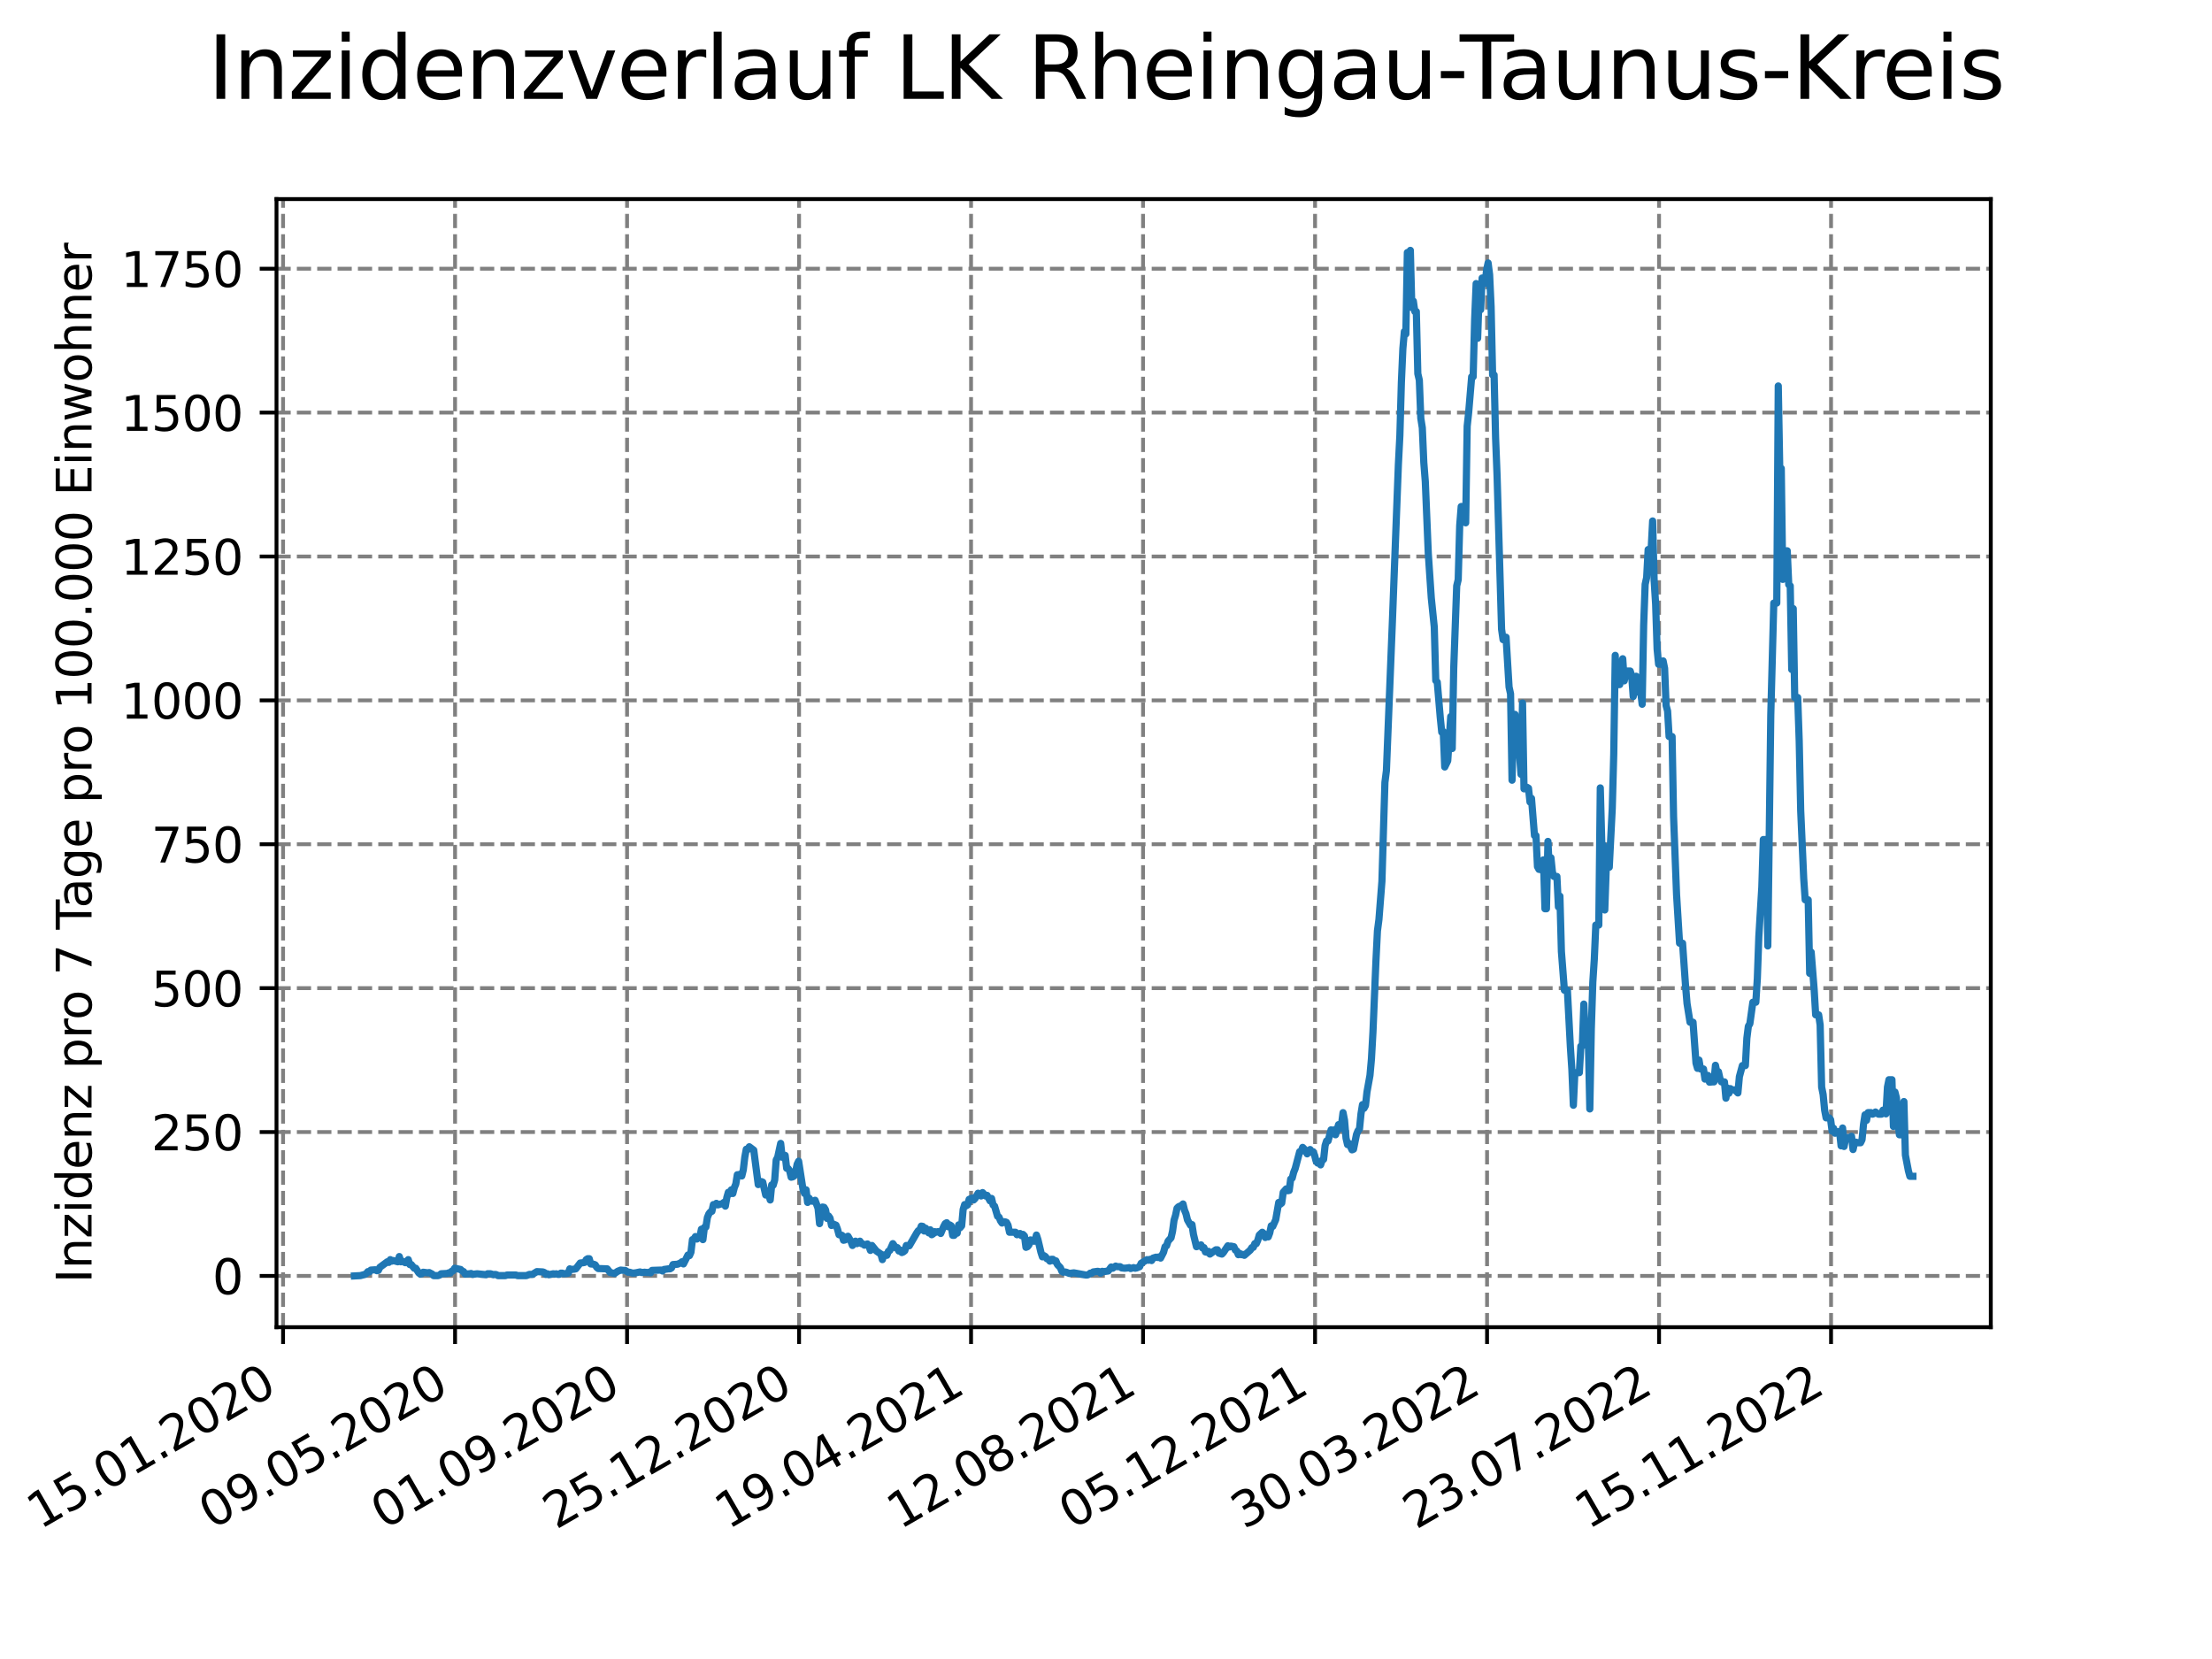 <?xml version="1.0" encoding="utf-8" standalone="no"?>
<!DOCTYPE svg PUBLIC "-//W3C//DTD SVG 1.1//EN"
  "http://www.w3.org/Graphics/SVG/1.1/DTD/svg11.dtd">
<svg xmlns:xlink="http://www.w3.org/1999/xlink" width="460.8pt" height="345.6pt" viewBox="0 0 460.8 345.6" xmlns="http://www.w3.org/2000/svg" version="1.1">
 <defs>
  <style type="text/css">*{stroke-linejoin: round; stroke-linecap: butt}</style>
 </defs>
 <g id="figure_1">
  <g id="patch_1">
   <path d="M 0 345.6 
L 460.8 345.6 
L 460.8 0 
L 0 0 
z
" style="fill: #ffffff"/>
  </g>
  <g id="axes_1">
   <g id="patch_2">
    <path d="M 57.6 276.48 
L 414.72 276.48 
L 414.72 41.472 
L 57.6 41.472 
z
" style="fill: #ffffff"/>
   </g>
   <g id="matplotlib.axis_1">
    <g id="xtick_1">
     <g id="line2d_1">
      <path d="M 58.968 276.48 
L 58.968 41.472 
" clip-path="url(#p6851497de9)" style="fill: none; stroke-dasharray: 2.96,1.28; stroke-dashoffset: 0; stroke: #808080; stroke-width: 0.8"/>
     </g>
     <g id="line2d_2">
      <defs>
       <path id="m301e7581d8" d="M 0 0 
L 0 3.5 
" style="stroke: #000000; stroke-width: 0.8"/>
      </defs>
      <g>
       <use xlink:href="#m301e7581d8" x="58.968" y="276.48" style="stroke: #000000; stroke-width: 0.8"/>
      </g>
     </g>
     <g id="text_1">
      <!-- 15.01.2020 -->
      <g transform="translate(8.343 318.689) rotate(-30) scale(0.1 -0.1)">
       <defs>
        <path id="DejaVuSans-31" d="M 794 531 
L 1825 531 
L 1825 4091 
L 703 3866 
L 703 4441 
L 1819 4666 
L 2450 4666 
L 2450 531 
L 3481 531 
L 3481 0 
L 794 0 
L 794 531 
z
" transform="scale(0.016)"/>
        <path id="DejaVuSans-35" d="M 691 4666 
L 3169 4666 
L 3169 4134 
L 1269 4134 
L 1269 2991 
Q 1406 3038 1543 3061 
Q 1681 3084 1819 3084 
Q 2600 3084 3056 2656 
Q 3513 2228 3513 1497 
Q 3513 744 3044 326 
Q 2575 -91 1722 -91 
Q 1428 -91 1123 -41 
Q 819 9 494 109 
L 494 744 
Q 775 591 1075 516 
Q 1375 441 1709 441 
Q 2250 441 2565 725 
Q 2881 1009 2881 1497 
Q 2881 1984 2565 2268 
Q 2250 2553 1709 2553 
Q 1456 2553 1204 2497 
Q 953 2441 691 2322 
L 691 4666 
z
" transform="scale(0.016)"/>
        <path id="DejaVuSans-2e" d="M 684 794 
L 1344 794 
L 1344 0 
L 684 0 
L 684 794 
z
" transform="scale(0.016)"/>
        <path id="DejaVuSans-30" d="M 2034 4250 
Q 1547 4250 1301 3770 
Q 1056 3291 1056 2328 
Q 1056 1369 1301 889 
Q 1547 409 2034 409 
Q 2525 409 2770 889 
Q 3016 1369 3016 2328 
Q 3016 3291 2770 3770 
Q 2525 4250 2034 4250 
z
M 2034 4750 
Q 2819 4750 3233 4129 
Q 3647 3509 3647 2328 
Q 3647 1150 3233 529 
Q 2819 -91 2034 -91 
Q 1250 -91 836 529 
Q 422 1150 422 2328 
Q 422 3509 836 4129 
Q 1250 4750 2034 4750 
z
" transform="scale(0.016)"/>
        <path id="DejaVuSans-32" d="M 1228 531 
L 3431 531 
L 3431 0 
L 469 0 
L 469 531 
Q 828 903 1448 1529 
Q 2069 2156 2228 2338 
Q 2531 2678 2651 2914 
Q 2772 3150 2772 3378 
Q 2772 3750 2511 3984 
Q 2250 4219 1831 4219 
Q 1534 4219 1204 4116 
Q 875 4013 500 3803 
L 500 4441 
Q 881 4594 1212 4672 
Q 1544 4750 1819 4750 
Q 2544 4750 2975 4387 
Q 3406 4025 3406 3419 
Q 3406 3131 3298 2873 
Q 3191 2616 2906 2266 
Q 2828 2175 2409 1742 
Q 1991 1309 1228 531 
z
" transform="scale(0.016)"/>
       </defs>
       <use xlink:href="#DejaVuSans-31"/>
       <use xlink:href="#DejaVuSans-35" x="63.623"/>
       <use xlink:href="#DejaVuSans-2e" x="127.246"/>
       <use xlink:href="#DejaVuSans-30" x="159.033"/>
       <use xlink:href="#DejaVuSans-31" x="222.656"/>
       <use xlink:href="#DejaVuSans-2e" x="286.279"/>
       <use xlink:href="#DejaVuSans-32" x="318.066"/>
       <use xlink:href="#DejaVuSans-30" x="381.689"/>
       <use xlink:href="#DejaVuSans-32" x="445.312"/>
       <use xlink:href="#DejaVuSans-30" x="508.936"/>
      </g>
     </g>
    </g>
    <g id="xtick_2">
     <g id="line2d_3">
      <path d="M 94.799 276.48 
L 94.799 41.472 
" clip-path="url(#p6851497de9)" style="fill: none; stroke-dasharray: 2.96,1.28; stroke-dashoffset: 0; stroke: #808080; stroke-width: 0.8"/>
     </g>
     <g id="line2d_4">
      <g>
       <use xlink:href="#m301e7581d8" x="94.799" y="276.48" style="stroke: #000000; stroke-width: 0.8"/>
      </g>
     </g>
     <g id="text_2">
      <!-- 09.05.2020 -->
      <g transform="translate(44.173 318.689) rotate(-30) scale(0.1 -0.1)">
       <defs>
        <path id="DejaVuSans-39" d="M 703 97 
L 703 672 
Q 941 559 1184 500 
Q 1428 441 1663 441 
Q 2288 441 2617 861 
Q 2947 1281 2994 2138 
Q 2813 1869 2534 1725 
Q 2256 1581 1919 1581 
Q 1219 1581 811 2004 
Q 403 2428 403 3163 
Q 403 3881 828 4315 
Q 1253 4750 1959 4750 
Q 2769 4750 3195 4129 
Q 3622 3509 3622 2328 
Q 3622 1225 3098 567 
Q 2575 -91 1691 -91 
Q 1453 -91 1209 -44 
Q 966 3 703 97 
z
M 1959 2075 
Q 2384 2075 2632 2365 
Q 2881 2656 2881 3163 
Q 2881 3666 2632 3958 
Q 2384 4250 1959 4250 
Q 1534 4250 1286 3958 
Q 1038 3666 1038 3163 
Q 1038 2656 1286 2365 
Q 1534 2075 1959 2075 
z
" transform="scale(0.016)"/>
       </defs>
       <use xlink:href="#DejaVuSans-30"/>
       <use xlink:href="#DejaVuSans-39" x="63.623"/>
       <use xlink:href="#DejaVuSans-2e" x="127.246"/>
       <use xlink:href="#DejaVuSans-30" x="159.033"/>
       <use xlink:href="#DejaVuSans-35" x="222.656"/>
       <use xlink:href="#DejaVuSans-2e" x="286.279"/>
       <use xlink:href="#DejaVuSans-32" x="318.066"/>
       <use xlink:href="#DejaVuSans-30" x="381.689"/>
       <use xlink:href="#DejaVuSans-32" x="445.312"/>
       <use xlink:href="#DejaVuSans-30" x="508.936"/>
      </g>
     </g>
    </g>
    <g id="xtick_3">
     <g id="line2d_5">
      <path d="M 130.629 276.48 
L 130.629 41.472 
" clip-path="url(#p6851497de9)" style="fill: none; stroke-dasharray: 2.96,1.28; stroke-dashoffset: 0; stroke: #808080; stroke-width: 0.8"/>
     </g>
     <g id="line2d_6">
      <g>
       <use xlink:href="#m301e7581d8" x="130.629" y="276.48" style="stroke: #000000; stroke-width: 0.8"/>
      </g>
     </g>
     <g id="text_3">
      <!-- 01.09.2020 -->
      <g transform="translate(80.004 318.689) rotate(-30) scale(0.1 -0.1)">
       <use xlink:href="#DejaVuSans-30"/>
       <use xlink:href="#DejaVuSans-31" x="63.623"/>
       <use xlink:href="#DejaVuSans-2e" x="127.246"/>
       <use xlink:href="#DejaVuSans-30" x="159.033"/>
       <use xlink:href="#DejaVuSans-39" x="222.656"/>
       <use xlink:href="#DejaVuSans-2e" x="286.279"/>
       <use xlink:href="#DejaVuSans-32" x="318.066"/>
       <use xlink:href="#DejaVuSans-30" x="381.689"/>
       <use xlink:href="#DejaVuSans-32" x="445.312"/>
       <use xlink:href="#DejaVuSans-30" x="508.936"/>
      </g>
     </g>
    </g>
    <g id="xtick_4">
     <g id="line2d_7">
      <path d="M 166.459 276.48 
L 166.459 41.472 
" clip-path="url(#p6851497de9)" style="fill: none; stroke-dasharray: 2.96,1.28; stroke-dashoffset: 0; stroke: #808080; stroke-width: 0.8"/>
     </g>
     <g id="line2d_8">
      <g>
       <use xlink:href="#m301e7581d8" x="166.459" y="276.48" style="stroke: #000000; stroke-width: 0.8"/>
      </g>
     </g>
     <g id="text_4">
      <!-- 25.12.2020 -->
      <g transform="translate(115.834 318.689) rotate(-30) scale(0.1 -0.1)">
       <use xlink:href="#DejaVuSans-32"/>
       <use xlink:href="#DejaVuSans-35" x="63.623"/>
       <use xlink:href="#DejaVuSans-2e" x="127.246"/>
       <use xlink:href="#DejaVuSans-31" x="159.033"/>
       <use xlink:href="#DejaVuSans-32" x="222.656"/>
       <use xlink:href="#DejaVuSans-2e" x="286.279"/>
       <use xlink:href="#DejaVuSans-32" x="318.066"/>
       <use xlink:href="#DejaVuSans-30" x="381.689"/>
       <use xlink:href="#DejaVuSans-32" x="445.312"/>
       <use xlink:href="#DejaVuSans-30" x="508.936"/>
      </g>
     </g>
    </g>
    <g id="xtick_5">
     <g id="line2d_9">
      <path d="M 202.29 276.48 
L 202.29 41.472 
" clip-path="url(#p6851497de9)" style="fill: none; stroke-dasharray: 2.96,1.28; stroke-dashoffset: 0; stroke: #808080; stroke-width: 0.8"/>
     </g>
     <g id="line2d_10">
      <g>
       <use xlink:href="#m301e7581d8" x="202.29" y="276.48" style="stroke: #000000; stroke-width: 0.8"/>
      </g>
     </g>
     <g id="text_5">
      <!-- 19.04.2021 -->
      <g transform="translate(151.665 318.689) rotate(-30) scale(0.1 -0.1)">
       <defs>
        <path id="DejaVuSans-34" d="M 2419 4116 
L 825 1625 
L 2419 1625 
L 2419 4116 
z
M 2253 4666 
L 3047 4666 
L 3047 1625 
L 3713 1625 
L 3713 1100 
L 3047 1100 
L 3047 0 
L 2419 0 
L 2419 1100 
L 313 1100 
L 313 1709 
L 2253 4666 
z
" transform="scale(0.016)"/>
       </defs>
       <use xlink:href="#DejaVuSans-31"/>
       <use xlink:href="#DejaVuSans-39" x="63.623"/>
       <use xlink:href="#DejaVuSans-2e" x="127.246"/>
       <use xlink:href="#DejaVuSans-30" x="159.033"/>
       <use xlink:href="#DejaVuSans-34" x="222.656"/>
       <use xlink:href="#DejaVuSans-2e" x="286.279"/>
       <use xlink:href="#DejaVuSans-32" x="318.066"/>
       <use xlink:href="#DejaVuSans-30" x="381.689"/>
       <use xlink:href="#DejaVuSans-32" x="445.312"/>
       <use xlink:href="#DejaVuSans-31" x="508.936"/>
      </g>
     </g>
    </g>
    <g id="xtick_6">
     <g id="line2d_11">
      <path d="M 238.12 276.48 
L 238.12 41.472 
" clip-path="url(#p6851497de9)" style="fill: none; stroke-dasharray: 2.96,1.28; stroke-dashoffset: 0; stroke: #808080; stroke-width: 0.8"/>
     </g>
     <g id="line2d_12">
      <g>
       <use xlink:href="#m301e7581d8" x="238.12" y="276.48" style="stroke: #000000; stroke-width: 0.8"/>
      </g>
     </g>
     <g id="text_6">
      <!-- 12.08.2021 -->
      <g transform="translate(187.495 318.689) rotate(-30) scale(0.1 -0.1)">
       <defs>
        <path id="DejaVuSans-38" d="M 2034 2216 
Q 1584 2216 1326 1975 
Q 1069 1734 1069 1313 
Q 1069 891 1326 650 
Q 1584 409 2034 409 
Q 2484 409 2743 651 
Q 3003 894 3003 1313 
Q 3003 1734 2745 1975 
Q 2488 2216 2034 2216 
z
M 1403 2484 
Q 997 2584 770 2862 
Q 544 3141 544 3541 
Q 544 4100 942 4425 
Q 1341 4750 2034 4750 
Q 2731 4750 3128 4425 
Q 3525 4100 3525 3541 
Q 3525 3141 3298 2862 
Q 3072 2584 2669 2484 
Q 3125 2378 3379 2068 
Q 3634 1759 3634 1313 
Q 3634 634 3220 271 
Q 2806 -91 2034 -91 
Q 1263 -91 848 271 
Q 434 634 434 1313 
Q 434 1759 690 2068 
Q 947 2378 1403 2484 
z
M 1172 3481 
Q 1172 3119 1398 2916 
Q 1625 2713 2034 2713 
Q 2441 2713 2670 2916 
Q 2900 3119 2900 3481 
Q 2900 3844 2670 4047 
Q 2441 4250 2034 4250 
Q 1625 4250 1398 4047 
Q 1172 3844 1172 3481 
z
" transform="scale(0.016)"/>
       </defs>
       <use xlink:href="#DejaVuSans-31"/>
       <use xlink:href="#DejaVuSans-32" x="63.623"/>
       <use xlink:href="#DejaVuSans-2e" x="127.246"/>
       <use xlink:href="#DejaVuSans-30" x="159.033"/>
       <use xlink:href="#DejaVuSans-38" x="222.656"/>
       <use xlink:href="#DejaVuSans-2e" x="286.279"/>
       <use xlink:href="#DejaVuSans-32" x="318.066"/>
       <use xlink:href="#DejaVuSans-30" x="381.689"/>
       <use xlink:href="#DejaVuSans-32" x="445.312"/>
       <use xlink:href="#DejaVuSans-31" x="508.936"/>
      </g>
     </g>
    </g>
    <g id="xtick_7">
     <g id="line2d_13">
      <path d="M 273.951 276.48 
L 273.951 41.472 
" clip-path="url(#p6851497de9)" style="fill: none; stroke-dasharray: 2.96,1.28; stroke-dashoffset: 0; stroke: #808080; stroke-width: 0.8"/>
     </g>
     <g id="line2d_14">
      <g>
       <use xlink:href="#m301e7581d8" x="273.951" y="276.48" style="stroke: #000000; stroke-width: 0.8"/>
      </g>
     </g>
     <g id="text_7">
      <!-- 05.12.2021 -->
      <g transform="translate(223.325 318.689) rotate(-30) scale(0.1 -0.1)">
       <use xlink:href="#DejaVuSans-30"/>
       <use xlink:href="#DejaVuSans-35" x="63.623"/>
       <use xlink:href="#DejaVuSans-2e" x="127.246"/>
       <use xlink:href="#DejaVuSans-31" x="159.033"/>
       <use xlink:href="#DejaVuSans-32" x="222.656"/>
       <use xlink:href="#DejaVuSans-2e" x="286.279"/>
       <use xlink:href="#DejaVuSans-32" x="318.066"/>
       <use xlink:href="#DejaVuSans-30" x="381.689"/>
       <use xlink:href="#DejaVuSans-32" x="445.312"/>
       <use xlink:href="#DejaVuSans-31" x="508.936"/>
      </g>
     </g>
    </g>
    <g id="xtick_8">
     <g id="line2d_15">
      <path d="M 309.781 276.48 
L 309.781 41.472 
" clip-path="url(#p6851497de9)" style="fill: none; stroke-dasharray: 2.96,1.28; stroke-dashoffset: 0; stroke: #808080; stroke-width: 0.8"/>
     </g>
     <g id="line2d_16">
      <g>
       <use xlink:href="#m301e7581d8" x="309.781" y="276.48" style="stroke: #000000; stroke-width: 0.8"/>
      </g>
     </g>
     <g id="text_8">
      <!-- 30.03.2022 -->
      <g transform="translate(259.156 318.689) rotate(-30) scale(0.1 -0.1)">
       <defs>
        <path id="DejaVuSans-33" d="M 2597 2516 
Q 3050 2419 3304 2112 
Q 3559 1806 3559 1356 
Q 3559 666 3084 287 
Q 2609 -91 1734 -91 
Q 1441 -91 1130 -33 
Q 819 25 488 141 
L 488 750 
Q 750 597 1062 519 
Q 1375 441 1716 441 
Q 2309 441 2620 675 
Q 2931 909 2931 1356 
Q 2931 1769 2642 2001 
Q 2353 2234 1838 2234 
L 1294 2234 
L 1294 2753 
L 1863 2753 
Q 2328 2753 2575 2939 
Q 2822 3125 2822 3475 
Q 2822 3834 2567 4026 
Q 2313 4219 1838 4219 
Q 1578 4219 1281 4162 
Q 984 4106 628 3988 
L 628 4550 
Q 988 4650 1302 4700 
Q 1616 4750 1894 4750 
Q 2613 4750 3031 4423 
Q 3450 4097 3450 3541 
Q 3450 3153 3228 2886 
Q 3006 2619 2597 2516 
z
" transform="scale(0.016)"/>
       </defs>
       <use xlink:href="#DejaVuSans-33"/>
       <use xlink:href="#DejaVuSans-30" x="63.623"/>
       <use xlink:href="#DejaVuSans-2e" x="127.246"/>
       <use xlink:href="#DejaVuSans-30" x="159.033"/>
       <use xlink:href="#DejaVuSans-33" x="222.656"/>
       <use xlink:href="#DejaVuSans-2e" x="286.279"/>
       <use xlink:href="#DejaVuSans-32" x="318.066"/>
       <use xlink:href="#DejaVuSans-30" x="381.689"/>
       <use xlink:href="#DejaVuSans-32" x="445.312"/>
       <use xlink:href="#DejaVuSans-32" x="508.936"/>
      </g>
     </g>
    </g>
    <g id="xtick_9">
     <g id="line2d_17">
      <path d="M 345.611 276.48 
L 345.611 41.472 
" clip-path="url(#p6851497de9)" style="fill: none; stroke-dasharray: 2.96,1.28; stroke-dashoffset: 0; stroke: #808080; stroke-width: 0.8"/>
     </g>
     <g id="line2d_18">
      <g>
       <use xlink:href="#m301e7581d8" x="345.611" y="276.48" style="stroke: #000000; stroke-width: 0.8"/>
      </g>
     </g>
     <g id="text_9">
      <!-- 23.07.2022 -->
      <g transform="translate(294.986 318.689) rotate(-30) scale(0.1 -0.1)">
       <defs>
        <path id="DejaVuSans-37" d="M 525 4666 
L 3525 4666 
L 3525 4397 
L 1831 0 
L 1172 0 
L 2766 4134 
L 525 4134 
L 525 4666 
z
" transform="scale(0.016)"/>
       </defs>
       <use xlink:href="#DejaVuSans-32"/>
       <use xlink:href="#DejaVuSans-33" x="63.623"/>
       <use xlink:href="#DejaVuSans-2e" x="127.246"/>
       <use xlink:href="#DejaVuSans-30" x="159.033"/>
       <use xlink:href="#DejaVuSans-37" x="222.656"/>
       <use xlink:href="#DejaVuSans-2e" x="286.279"/>
       <use xlink:href="#DejaVuSans-32" x="318.066"/>
       <use xlink:href="#DejaVuSans-30" x="381.689"/>
       <use xlink:href="#DejaVuSans-32" x="445.312"/>
       <use xlink:href="#DejaVuSans-32" x="508.936"/>
      </g>
     </g>
    </g>
    <g id="xtick_10">
     <g id="line2d_19">
      <path d="M 381.442 276.48 
L 381.442 41.472 
" clip-path="url(#p6851497de9)" style="fill: none; stroke-dasharray: 2.96,1.28; stroke-dashoffset: 0; stroke: #808080; stroke-width: 0.8"/>
     </g>
     <g id="line2d_20">
      <g>
       <use xlink:href="#m301e7581d8" x="381.442" y="276.48" style="stroke: #000000; stroke-width: 0.8"/>
      </g>
     </g>
     <g id="text_10">
      <!-- 15.11.2022 -->
      <g transform="translate(330.817 318.689) rotate(-30) scale(0.1 -0.1)">
       <use xlink:href="#DejaVuSans-31"/>
       <use xlink:href="#DejaVuSans-35" x="63.623"/>
       <use xlink:href="#DejaVuSans-2e" x="127.246"/>
       <use xlink:href="#DejaVuSans-31" x="159.033"/>
       <use xlink:href="#DejaVuSans-31" x="222.656"/>
       <use xlink:href="#DejaVuSans-2e" x="286.279"/>
       <use xlink:href="#DejaVuSans-32" x="318.066"/>
       <use xlink:href="#DejaVuSans-30" x="381.689"/>
       <use xlink:href="#DejaVuSans-32" x="445.312"/>
       <use xlink:href="#DejaVuSans-32" x="508.936"/>
      </g>
     </g>
    </g>
   </g>
   <g id="matplotlib.axis_2">
    <g id="ytick_1">
     <g id="line2d_21">
      <path d="M 57.6 265.798 
L 414.72 265.798 
" clip-path="url(#p6851497de9)" style="fill: none; stroke-dasharray: 2.96,1.28; stroke-dashoffset: 0; stroke: #808080; stroke-width: 0.8"/>
     </g>
     <g id="line2d_22">
      <defs>
       <path id="md9bef5bad4" d="M 0 0 
L -3.5 0 
" style="stroke: #000000; stroke-width: 0.8"/>
      </defs>
      <g>
       <use xlink:href="#md9bef5bad4" x="57.6" y="265.798" style="stroke: #000000; stroke-width: 0.8"/>
      </g>
     </g>
     <g id="text_11">
      <!-- 0 -->
      <g transform="translate(44.237 269.597) scale(0.1 -0.1)">
       <use xlink:href="#DejaVuSans-30"/>
      </g>
     </g>
    </g>
    <g id="ytick_2">
     <g id="line2d_23">
      <path d="M 57.6 235.824 
L 414.72 235.824 
" clip-path="url(#p6851497de9)" style="fill: none; stroke-dasharray: 2.96,1.28; stroke-dashoffset: 0; stroke: #808080; stroke-width: 0.8"/>
     </g>
     <g id="line2d_24">
      <g>
       <use xlink:href="#md9bef5bad4" x="57.6" y="235.824" style="stroke: #000000; stroke-width: 0.8"/>
      </g>
     </g>
     <g id="text_12">
      <!-- 250 -->
      <g transform="translate(31.512 239.623) scale(0.1 -0.1)">
       <use xlink:href="#DejaVuSans-32"/>
       <use xlink:href="#DejaVuSans-35" x="63.623"/>
       <use xlink:href="#DejaVuSans-30" x="127.246"/>
      </g>
     </g>
    </g>
    <g id="ytick_3">
     <g id="line2d_25">
      <path d="M 57.6 205.849 
L 414.72 205.849 
" clip-path="url(#p6851497de9)" style="fill: none; stroke-dasharray: 2.96,1.28; stroke-dashoffset: 0; stroke: #808080; stroke-width: 0.8"/>
     </g>
     <g id="line2d_26">
      <g>
       <use xlink:href="#md9bef5bad4" x="57.6" y="205.849" style="stroke: #000000; stroke-width: 0.8"/>
      </g>
     </g>
     <g id="text_13">
      <!-- 500 -->
      <g transform="translate(31.512 209.649) scale(0.1 -0.1)">
       <use xlink:href="#DejaVuSans-35"/>
       <use xlink:href="#DejaVuSans-30" x="63.623"/>
       <use xlink:href="#DejaVuSans-30" x="127.246"/>
      </g>
     </g>
    </g>
    <g id="ytick_4">
     <g id="line2d_27">
      <path d="M 57.6 175.875 
L 414.72 175.875 
" clip-path="url(#p6851497de9)" style="fill: none; stroke-dasharray: 2.96,1.28; stroke-dashoffset: 0; stroke: #808080; stroke-width: 0.8"/>
     </g>
     <g id="line2d_28">
      <g>
       <use xlink:href="#md9bef5bad4" x="57.6" y="175.875" style="stroke: #000000; stroke-width: 0.8"/>
      </g>
     </g>
     <g id="text_14">
      <!-- 750 -->
      <g transform="translate(31.512 179.675) scale(0.1 -0.1)">
       <use xlink:href="#DejaVuSans-37"/>
       <use xlink:href="#DejaVuSans-35" x="63.623"/>
       <use xlink:href="#DejaVuSans-30" x="127.246"/>
      </g>
     </g>
    </g>
    <g id="ytick_5">
     <g id="line2d_29">
      <path d="M 57.6 145.901 
L 414.72 145.901 
" clip-path="url(#p6851497de9)" style="fill: none; stroke-dasharray: 2.96,1.28; stroke-dashoffset: 0; stroke: #808080; stroke-width: 0.8"/>
     </g>
     <g id="line2d_30">
      <g>
       <use xlink:href="#md9bef5bad4" x="57.6" y="145.901" style="stroke: #000000; stroke-width: 0.8"/>
      </g>
     </g>
     <g id="text_15">
      <!-- 1000 -->
      <g transform="translate(25.15 149.7) scale(0.1 -0.1)">
       <use xlink:href="#DejaVuSans-31"/>
       <use xlink:href="#DejaVuSans-30" x="63.623"/>
       <use xlink:href="#DejaVuSans-30" x="127.246"/>
       <use xlink:href="#DejaVuSans-30" x="190.869"/>
      </g>
     </g>
    </g>
    <g id="ytick_6">
     <g id="line2d_31">
      <path d="M 57.6 115.927 
L 414.72 115.927 
" clip-path="url(#p6851497de9)" style="fill: none; stroke-dasharray: 2.96,1.28; stroke-dashoffset: 0; stroke: #808080; stroke-width: 0.8"/>
     </g>
     <g id="line2d_32">
      <g>
       <use xlink:href="#md9bef5bad4" x="57.6" y="115.927" style="stroke: #000000; stroke-width: 0.8"/>
      </g>
     </g>
     <g id="text_16">
      <!-- 1250 -->
      <g transform="translate(25.15 119.726) scale(0.1 -0.1)">
       <use xlink:href="#DejaVuSans-31"/>
       <use xlink:href="#DejaVuSans-32" x="63.623"/>
       <use xlink:href="#DejaVuSans-35" x="127.246"/>
       <use xlink:href="#DejaVuSans-30" x="190.869"/>
      </g>
     </g>
    </g>
    <g id="ytick_7">
     <g id="line2d_33">
      <path d="M 57.6 85.953 
L 414.72 85.953 
" clip-path="url(#p6851497de9)" style="fill: none; stroke-dasharray: 2.96,1.28; stroke-dashoffset: 0; stroke: #808080; stroke-width: 0.8"/>
     </g>
     <g id="line2d_34">
      <g>
       <use xlink:href="#md9bef5bad4" x="57.6" y="85.953" style="stroke: #000000; stroke-width: 0.8"/>
      </g>
     </g>
     <g id="text_17">
      <!-- 1500 -->
      <g transform="translate(25.15 89.752) scale(0.1 -0.1)">
       <use xlink:href="#DejaVuSans-31"/>
       <use xlink:href="#DejaVuSans-35" x="63.623"/>
       <use xlink:href="#DejaVuSans-30" x="127.246"/>
       <use xlink:href="#DejaVuSans-30" x="190.869"/>
      </g>
     </g>
    </g>
    <g id="ytick_8">
     <g id="line2d_35">
      <path d="M 57.6 55.979 
L 414.72 55.979 
" clip-path="url(#p6851497de9)" style="fill: none; stroke-dasharray: 2.96,1.28; stroke-dashoffset: 0; stroke: #808080; stroke-width: 0.8"/>
     </g>
     <g id="line2d_36">
      <g>
       <use xlink:href="#md9bef5bad4" x="57.6" y="55.979" style="stroke: #000000; stroke-width: 0.8"/>
      </g>
     </g>
     <g id="text_18">
      <!-- 1750 -->
      <g transform="translate(25.15 59.778) scale(0.1 -0.1)">
       <use xlink:href="#DejaVuSans-31"/>
       <use xlink:href="#DejaVuSans-37" x="63.623"/>
       <use xlink:href="#DejaVuSans-35" x="127.246"/>
       <use xlink:href="#DejaVuSans-30" x="190.869"/>
      </g>
     </g>
    </g>
    <g id="text_19">
     <!-- Inzidenz pro 7 Tage pro 100.000 Einwohner -->
     <g transform="translate(19.07 267.301) rotate(-90) scale(0.1 -0.1)">
      <defs>
       <path id="DejaVuSans-49" d="M 628 4666 
L 1259 4666 
L 1259 0 
L 628 0 
L 628 4666 
z
" transform="scale(0.016)"/>
       <path id="DejaVuSans-6e" d="M 3513 2113 
L 3513 0 
L 2938 0 
L 2938 2094 
Q 2938 2591 2744 2837 
Q 2550 3084 2163 3084 
Q 1697 3084 1428 2787 
Q 1159 2491 1159 1978 
L 1159 0 
L 581 0 
L 581 3500 
L 1159 3500 
L 1159 2956 
Q 1366 3272 1645 3428 
Q 1925 3584 2291 3584 
Q 2894 3584 3203 3211 
Q 3513 2838 3513 2113 
z
" transform="scale(0.016)"/>
       <path id="DejaVuSans-7a" d="M 353 3500 
L 3084 3500 
L 3084 2975 
L 922 459 
L 3084 459 
L 3084 0 
L 275 0 
L 275 525 
L 2438 3041 
L 353 3041 
L 353 3500 
z
" transform="scale(0.016)"/>
       <path id="DejaVuSans-69" d="M 603 3500 
L 1178 3500 
L 1178 0 
L 603 0 
L 603 3500 
z
M 603 4863 
L 1178 4863 
L 1178 4134 
L 603 4134 
L 603 4863 
z
" transform="scale(0.016)"/>
       <path id="DejaVuSans-64" d="M 2906 2969 
L 2906 4863 
L 3481 4863 
L 3481 0 
L 2906 0 
L 2906 525 
Q 2725 213 2448 61 
Q 2172 -91 1784 -91 
Q 1150 -91 751 415 
Q 353 922 353 1747 
Q 353 2572 751 3078 
Q 1150 3584 1784 3584 
Q 2172 3584 2448 3432 
Q 2725 3281 2906 2969 
z
M 947 1747 
Q 947 1113 1208 752 
Q 1469 391 1925 391 
Q 2381 391 2643 752 
Q 2906 1113 2906 1747 
Q 2906 2381 2643 2742 
Q 2381 3103 1925 3103 
Q 1469 3103 1208 2742 
Q 947 2381 947 1747 
z
" transform="scale(0.016)"/>
       <path id="DejaVuSans-65" d="M 3597 1894 
L 3597 1613 
L 953 1613 
Q 991 1019 1311 708 
Q 1631 397 2203 397 
Q 2534 397 2845 478 
Q 3156 559 3463 722 
L 3463 178 
Q 3153 47 2828 -22 
Q 2503 -91 2169 -91 
Q 1331 -91 842 396 
Q 353 884 353 1716 
Q 353 2575 817 3079 
Q 1281 3584 2069 3584 
Q 2775 3584 3186 3129 
Q 3597 2675 3597 1894 
z
M 3022 2063 
Q 3016 2534 2758 2815 
Q 2500 3097 2075 3097 
Q 1594 3097 1305 2825 
Q 1016 2553 972 2059 
L 3022 2063 
z
" transform="scale(0.016)"/>
       <path id="DejaVuSans-20" transform="scale(0.016)"/>
       <path id="DejaVuSans-70" d="M 1159 525 
L 1159 -1331 
L 581 -1331 
L 581 3500 
L 1159 3500 
L 1159 2969 
Q 1341 3281 1617 3432 
Q 1894 3584 2278 3584 
Q 2916 3584 3314 3078 
Q 3713 2572 3713 1747 
Q 3713 922 3314 415 
Q 2916 -91 2278 -91 
Q 1894 -91 1617 61 
Q 1341 213 1159 525 
z
M 3116 1747 
Q 3116 2381 2855 2742 
Q 2594 3103 2138 3103 
Q 1681 3103 1420 2742 
Q 1159 2381 1159 1747 
Q 1159 1113 1420 752 
Q 1681 391 2138 391 
Q 2594 391 2855 752 
Q 3116 1113 3116 1747 
z
" transform="scale(0.016)"/>
       <path id="DejaVuSans-72" d="M 2631 2963 
Q 2534 3019 2420 3045 
Q 2306 3072 2169 3072 
Q 1681 3072 1420 2755 
Q 1159 2438 1159 1844 
L 1159 0 
L 581 0 
L 581 3500 
L 1159 3500 
L 1159 2956 
Q 1341 3275 1631 3429 
Q 1922 3584 2338 3584 
Q 2397 3584 2469 3576 
Q 2541 3569 2628 3553 
L 2631 2963 
z
" transform="scale(0.016)"/>
       <path id="DejaVuSans-6f" d="M 1959 3097 
Q 1497 3097 1228 2736 
Q 959 2375 959 1747 
Q 959 1119 1226 758 
Q 1494 397 1959 397 
Q 2419 397 2687 759 
Q 2956 1122 2956 1747 
Q 2956 2369 2687 2733 
Q 2419 3097 1959 3097 
z
M 1959 3584 
Q 2709 3584 3137 3096 
Q 3566 2609 3566 1747 
Q 3566 888 3137 398 
Q 2709 -91 1959 -91 
Q 1206 -91 779 398 
Q 353 888 353 1747 
Q 353 2609 779 3096 
Q 1206 3584 1959 3584 
z
" transform="scale(0.016)"/>
       <path id="DejaVuSans-54" d="M -19 4666 
L 3928 4666 
L 3928 4134 
L 2272 4134 
L 2272 0 
L 1638 0 
L 1638 4134 
L -19 4134 
L -19 4666 
z
" transform="scale(0.016)"/>
       <path id="DejaVuSans-61" d="M 2194 1759 
Q 1497 1759 1228 1600 
Q 959 1441 959 1056 
Q 959 750 1161 570 
Q 1363 391 1709 391 
Q 2188 391 2477 730 
Q 2766 1069 2766 1631 
L 2766 1759 
L 2194 1759 
z
M 3341 1997 
L 3341 0 
L 2766 0 
L 2766 531 
Q 2569 213 2275 61 
Q 1981 -91 1556 -91 
Q 1019 -91 701 211 
Q 384 513 384 1019 
Q 384 1609 779 1909 
Q 1175 2209 1959 2209 
L 2766 2209 
L 2766 2266 
Q 2766 2663 2505 2880 
Q 2244 3097 1772 3097 
Q 1472 3097 1187 3025 
Q 903 2953 641 2809 
L 641 3341 
Q 956 3463 1253 3523 
Q 1550 3584 1831 3584 
Q 2591 3584 2966 3190 
Q 3341 2797 3341 1997 
z
" transform="scale(0.016)"/>
       <path id="DejaVuSans-67" d="M 2906 1791 
Q 2906 2416 2648 2759 
Q 2391 3103 1925 3103 
Q 1463 3103 1205 2759 
Q 947 2416 947 1791 
Q 947 1169 1205 825 
Q 1463 481 1925 481 
Q 2391 481 2648 825 
Q 2906 1169 2906 1791 
z
M 3481 434 
Q 3481 -459 3084 -895 
Q 2688 -1331 1869 -1331 
Q 1566 -1331 1297 -1286 
Q 1028 -1241 775 -1147 
L 775 -588 
Q 1028 -725 1275 -790 
Q 1522 -856 1778 -856 
Q 2344 -856 2625 -561 
Q 2906 -266 2906 331 
L 2906 616 
Q 2728 306 2450 153 
Q 2172 0 1784 0 
Q 1141 0 747 490 
Q 353 981 353 1791 
Q 353 2603 747 3093 
Q 1141 3584 1784 3584 
Q 2172 3584 2450 3431 
Q 2728 3278 2906 2969 
L 2906 3500 
L 3481 3500 
L 3481 434 
z
" transform="scale(0.016)"/>
       <path id="DejaVuSans-45" d="M 628 4666 
L 3578 4666 
L 3578 4134 
L 1259 4134 
L 1259 2753 
L 3481 2753 
L 3481 2222 
L 1259 2222 
L 1259 531 
L 3634 531 
L 3634 0 
L 628 0 
L 628 4666 
z
" transform="scale(0.016)"/>
       <path id="DejaVuSans-77" d="M 269 3500 
L 844 3500 
L 1563 769 
L 2278 3500 
L 2956 3500 
L 3675 769 
L 4391 3500 
L 4966 3500 
L 4050 0 
L 3372 0 
L 2619 2869 
L 1863 0 
L 1184 0 
L 269 3500 
z
" transform="scale(0.016)"/>
       <path id="DejaVuSans-68" d="M 3513 2113 
L 3513 0 
L 2938 0 
L 2938 2094 
Q 2938 2591 2744 2837 
Q 2550 3084 2163 3084 
Q 1697 3084 1428 2787 
Q 1159 2491 1159 1978 
L 1159 0 
L 581 0 
L 581 4863 
L 1159 4863 
L 1159 2956 
Q 1366 3272 1645 3428 
Q 1925 3584 2291 3584 
Q 2894 3584 3203 3211 
Q 3513 2838 3513 2113 
z
" transform="scale(0.016)"/>
      </defs>
      <use xlink:href="#DejaVuSans-49"/>
      <use xlink:href="#DejaVuSans-6e" x="29.492"/>
      <use xlink:href="#DejaVuSans-7a" x="92.871"/>
      <use xlink:href="#DejaVuSans-69" x="145.361"/>
      <use xlink:href="#DejaVuSans-64" x="173.145"/>
      <use xlink:href="#DejaVuSans-65" x="236.621"/>
      <use xlink:href="#DejaVuSans-6e" x="298.145"/>
      <use xlink:href="#DejaVuSans-7a" x="361.523"/>
      <use xlink:href="#DejaVuSans-20" x="414.014"/>
      <use xlink:href="#DejaVuSans-70" x="445.801"/>
      <use xlink:href="#DejaVuSans-72" x="509.277"/>
      <use xlink:href="#DejaVuSans-6f" x="548.141"/>
      <use xlink:href="#DejaVuSans-20" x="609.322"/>
      <use xlink:href="#DejaVuSans-37" x="641.109"/>
      <use xlink:href="#DejaVuSans-20" x="704.732"/>
      <use xlink:href="#DejaVuSans-54" x="736.52"/>
      <use xlink:href="#DejaVuSans-61" x="781.104"/>
      <use xlink:href="#DejaVuSans-67" x="842.383"/>
      <use xlink:href="#DejaVuSans-65" x="905.859"/>
      <use xlink:href="#DejaVuSans-20" x="967.383"/>
      <use xlink:href="#DejaVuSans-70" x="999.17"/>
      <use xlink:href="#DejaVuSans-72" x="1062.646"/>
      <use xlink:href="#DejaVuSans-6f" x="1101.51"/>
      <use xlink:href="#DejaVuSans-20" x="1162.691"/>
      <use xlink:href="#DejaVuSans-31" x="1194.479"/>
      <use xlink:href="#DejaVuSans-30" x="1258.102"/>
      <use xlink:href="#DejaVuSans-30" x="1321.725"/>
      <use xlink:href="#DejaVuSans-2e" x="1385.348"/>
      <use xlink:href="#DejaVuSans-30" x="1417.135"/>
      <use xlink:href="#DejaVuSans-30" x="1480.758"/>
      <use xlink:href="#DejaVuSans-30" x="1544.381"/>
      <use xlink:href="#DejaVuSans-20" x="1608.004"/>
      <use xlink:href="#DejaVuSans-45" x="1639.791"/>
      <use xlink:href="#DejaVuSans-69" x="1702.975"/>
      <use xlink:href="#DejaVuSans-6e" x="1730.758"/>
      <use xlink:href="#DejaVuSans-77" x="1794.137"/>
      <use xlink:href="#DejaVuSans-6f" x="1875.924"/>
      <use xlink:href="#DejaVuSans-68" x="1937.105"/>
      <use xlink:href="#DejaVuSans-6e" x="2000.484"/>
      <use xlink:href="#DejaVuSans-65" x="2063.863"/>
      <use xlink:href="#DejaVuSans-72" x="2125.387"/>
     </g>
    </g>
   </g>
   <g id="line2d_37">
    <path d="M 73.833 265.798 
L 75.079 265.734 
L 76.014 265.478 
L 76.325 265.285 
L 76.637 264.901 
L 76.948 264.965 
L 77.26 264.581 
L 78.195 264.517 
L 78.506 264.709 
L 78.818 264.645 
L 79.129 264.004 
L 80.687 262.851 
L 80.999 262.979 
L 81.31 262.403 
L 81.622 262.723 
L 81.934 262.595 
L 82.868 262.851 
L 83.18 261.762 
L 83.491 262.851 
L 83.803 262.723 
L 84.426 263.043 
L 85.049 262.403 
L 85.361 263.428 
L 85.672 263.428 
L 86.295 264.196 
L 86.607 264.196 
L 87.23 265.157 
L 87.542 265.413 
L 87.853 265.349 
L 88.165 265.029 
L 89.1 265.157 
L 89.411 265.093 
L 90.034 265.413 
L 90.346 265.734 
L 91.281 265.734 
L 91.592 265.606 
L 91.904 265.349 
L 93.15 265.285 
L 93.462 265.157 
L 93.773 265.221 
L 94.085 264.837 
L 94.396 264.709 
L 94.708 264.196 
L 95.954 264.453 
L 96.266 264.773 
L 96.577 264.901 
L 96.889 265.413 
L 97.824 265.349 
L 98.135 265.285 
L 98.447 265.478 
L 99.381 265.349 
L 100.004 265.413 
L 100.628 265.478 
L 101.251 265.542 
L 101.562 265.349 
L 102.185 265.349 
L 102.809 265.542 
L 103.12 265.478 
L 103.432 265.542 
L 103.743 265.734 
L 105.301 265.734 
L 105.613 265.606 
L 107.482 265.606 
L 107.794 265.734 
L 109.663 265.734 
L 110.286 265.478 
L 110.909 265.478 
L 111.844 264.901 
L 113.09 264.965 
L 113.402 265.093 
L 113.714 265.478 
L 114.025 265.349 
L 114.337 265.542 
L 115.271 265.349 
L 115.583 265.413 
L 115.894 265.349 
L 116.206 265.478 
L 116.518 265.478 
L 116.829 265.221 
L 117.141 265.221 
L 117.452 265.349 
L 118.075 265.285 
L 118.387 265.221 
L 118.699 264.324 
L 119.01 264.453 
L 119.633 264.388 
L 119.945 264.324 
L 120.88 263.107 
L 121.503 263.043 
L 121.814 262.979 
L 122.126 262.403 
L 122.437 262.21 
L 122.749 262.21 
L 123.061 263.299 
L 123.684 263.363 
L 123.995 263.492 
L 124.307 264.004 
L 124.618 264.26 
L 126.488 264.324 
L 127.111 265.093 
L 128.046 265.285 
L 128.669 264.837 
L 129.292 264.581 
L 129.915 264.645 
L 130.227 264.645 
L 130.85 265.029 
L 131.161 265.029 
L 131.784 265.221 
L 132.408 265.157 
L 133.342 264.965 
L 133.654 265.093 
L 134.277 265.029 
L 134.9 265.093 
L 135.212 265.029 
L 135.523 265.157 
L 135.835 264.645 
L 137.704 264.581 
L 138.016 264.773 
L 138.327 264.453 
L 139.262 264.324 
L 139.574 264.324 
L 139.885 264.132 
L 140.197 263.428 
L 141.132 263.363 
L 141.755 263.107 
L 142.066 262.851 
L 142.378 263.299 
L 143.313 261.442 
L 143.624 261.57 
L 143.936 260.865 
L 144.247 258.239 
L 144.559 258.11 
L 144.87 257.598 
L 145.182 258.11 
L 145.805 257.598 
L 146.117 256.061 
L 146.428 258.239 
L 146.74 255.676 
L 147.051 255.612 
L 147.363 253.626 
L 147.674 252.857 
L 147.986 252.473 
L 148.298 252.345 
L 148.609 250.936 
L 148.921 251 
L 149.232 250.679 
L 149.544 251 
L 150.167 250.808 
L 150.479 250.808 
L 150.79 250.487 
L 151.102 251.256 
L 151.413 249.462 
L 151.725 248.373 
L 152.036 248.694 
L 152.348 247.861 
L 152.66 248.629 
L 152.971 247.412 
L 153.283 246.644 
L 153.594 244.722 
L 153.906 244.722 
L 154.217 244.594 
L 154.529 244.978 
L 154.841 243.697 
L 155.152 241.07 
L 155.464 239.405 
L 155.775 239.469 
L 156.087 238.892 
L 157.022 239.597 
L 157.956 246.772 
L 158.579 246.131 
L 158.891 246.259 
L 159.514 248.95 
L 159.826 248.117 
L 160.137 248.822 
L 160.449 249.975 
L 160.76 246.836 
L 161.072 246.9 
L 161.384 245.811 
L 161.695 241.647 
L 162.007 241.07 
L 162.63 238.188 
L 162.941 241.07 
L 163.253 241.006 
L 163.565 240.686 
L 163.876 243.376 
L 164.188 243.441 
L 164.499 243.889 
L 164.811 245.234 
L 165.122 245.17 
L 165.434 244.978 
L 165.745 244.081 
L 166.057 242.544 
L 166.369 241.903 
L 167.303 247.925 
L 167.615 248.629 
L 167.926 247.861 
L 168.238 250.487 
L 168.55 249.59 
L 168.861 250.039 
L 169.173 250.231 
L 169.484 250.231 
L 169.796 250.039 
L 170.419 251.704 
L 170.731 254.907 
L 171.042 252.473 
L 171.354 251.448 
L 171.665 251.512 
L 171.977 252.025 
L 172.288 253.818 
L 172.6 253.306 
L 172.912 253.754 
L 173.223 255.292 
L 173.535 254.971 
L 174.158 255.228 
L 174.469 256.061 
L 174.781 257.214 
L 175.404 257.342 
L 175.716 258.367 
L 176.027 258.303 
L 176.339 257.662 
L 176.65 257.534 
L 177.274 258.623 
L 177.585 259.456 
L 177.897 258.815 
L 178.208 258.559 
L 178.52 259.071 
L 179.143 258.559 
L 179.455 259.071 
L 179.766 259.135 
L 180.078 259.392 
L 180.701 259.135 
L 181.012 259.584 
L 181.324 260.481 
L 181.635 259.456 
L 182.57 260.609 
L 183.505 261.249 
L 183.816 262.403 
L 184.128 261.442 
L 184.44 261.378 
L 184.751 261.506 
L 185.063 260.673 
L 185.374 260.481 
L 185.997 259.071 
L 186.621 259.968 
L 186.932 259.904 
L 187.244 260.609 
L 187.555 260.417 
L 187.867 260.929 
L 188.178 260.801 
L 188.49 260.545 
L 188.802 259.456 
L 189.425 259.52 
L 190.983 256.829 
L 191.294 256.381 
L 191.606 256.253 
L 191.917 255.42 
L 192.229 255.484 
L 192.54 256.445 
L 192.852 255.868 
L 193.475 256.829 
L 193.787 256.189 
L 194.098 257.214 
L 194.41 257.021 
L 194.721 256.573 
L 195.033 256.701 
L 195.345 256.573 
L 195.656 256.573 
L 195.968 256.957 
L 196.591 255.484 
L 196.902 254.907 
L 197.214 254.715 
L 197.525 255.548 
L 197.837 255.164 
L 198.149 255.356 
L 198.46 257.342 
L 198.772 257.342 
L 199.083 256.829 
L 199.395 256.893 
L 199.706 255.164 
L 200.018 255.74 
L 200.33 255.356 
L 200.641 251.961 
L 200.953 250.936 
L 201.264 251.192 
L 201.576 251 
L 201.887 249.847 
L 202.511 249.59 
L 202.822 249.975 
L 203.134 249.654 
L 203.757 248.565 
L 204.38 249.142 
L 204.692 248.437 
L 205.315 249.142 
L 205.626 249.014 
L 206.249 250.167 
L 206.561 249.654 
L 206.873 251 
L 207.184 251.256 
L 207.807 253.37 
L 208.119 253.562 
L 208.43 254.331 
L 208.742 254.779 
L 209.054 254.523 
L 209.365 254.523 
L 209.677 254.651 
L 209.988 255.228 
L 210.3 256.701 
L 211.546 256.701 
L 211.858 257.214 
L 212.481 256.957 
L 212.792 257.406 
L 213.104 257.15 
L 213.415 257.47 
L 213.727 259.84 
L 214.039 259.712 
L 214.35 259.328 
L 214.662 258.303 
L 214.973 258.367 
L 215.285 258.559 
L 215.596 258.559 
L 215.908 257.278 
L 216.22 258.239 
L 216.843 260.865 
L 217.154 261.826 
L 217.466 261.57 
L 217.777 261.762 
L 218.089 262.21 
L 218.401 262.339 
L 218.712 262.723 
L 219.024 262.339 
L 219.335 262.339 
L 219.647 262.723 
L 219.958 262.659 
L 220.27 263.428 
L 220.893 264.068 
L 221.205 264.837 
L 221.516 265.029 
L 221.828 264.965 
L 222.139 265.029 
L 222.763 265.285 
L 223.697 265.157 
L 226.19 265.606 
L 226.501 265.606 
L 226.813 265.478 
L 227.125 265.221 
L 227.436 265.221 
L 227.748 264.965 
L 228.682 264.837 
L 228.994 264.901 
L 229.305 265.221 
L 229.617 264.837 
L 229.929 264.901 
L 230.863 264.773 
L 231.486 263.94 
L 231.798 264.196 
L 232.421 263.748 
L 232.733 263.876 
L 233.356 263.876 
L 233.667 264.132 
L 234.291 264.196 
L 234.914 264.132 
L 235.225 264.068 
L 235.537 264.26 
L 236.16 264.068 
L 236.472 264.196 
L 236.783 264.132 
L 237.406 263.876 
L 237.718 263.171 
L 238.964 262.403 
L 239.276 262.531 
L 239.587 262.339 
L 239.899 262.595 
L 240.21 262.082 
L 240.834 261.89 
L 241.145 261.954 
L 241.457 261.826 
L 241.768 262.082 
L 242.391 260.865 
L 242.703 259.712 
L 243.015 259.52 
L 243.326 258.559 
L 243.949 257.854 
L 244.261 256.509 
L 244.572 254.203 
L 244.884 253.178 
L 245.195 251.704 
L 245.507 251.384 
L 246.13 251.128 
L 246.442 250.808 
L 246.753 252.089 
L 247.065 252.857 
L 247.376 254.139 
L 248 255.228 
L 248.311 255.1 
L 248.623 257.15 
L 249.246 259.712 
L 250.181 259.328 
L 250.492 259.968 
L 250.804 259.904 
L 251.115 260.801 
L 251.427 260.865 
L 251.738 260.673 
L 252.05 261.249 
L 253.296 260.353 
L 253.608 260.353 
L 253.919 261.057 
L 254.543 261.249 
L 254.854 260.929 
L 255.789 259.52 
L 256.1 259.776 
L 256.412 259.584 
L 257.035 259.712 
L 257.347 260.417 
L 257.658 260.609 
L 257.97 261.378 
L 258.281 261.121 
L 258.593 261.378 
L 258.905 261.314 
L 259.216 261.506 
L 260.462 260.417 
L 260.774 259.904 
L 261.085 259.84 
L 261.397 259.071 
L 261.709 259.071 
L 262.02 258.367 
L 262.332 257.278 
L 262.955 256.701 
L 263.266 256.957 
L 263.578 257.79 
L 263.89 257.342 
L 264.201 257.662 
L 264.513 256.829 
L 264.824 255.356 
L 265.136 255.484 
L 265.759 254.075 
L 266.382 250.487 
L 266.694 250.872 
L 267.005 250.615 
L 267.317 248.373 
L 267.94 247.669 
L 268.252 248.053 
L 268.563 247.989 
L 268.875 245.619 
L 269.186 245.426 
L 269.498 244.209 
L 269.809 243.441 
L 270.744 239.917 
L 271.056 239.853 
L 271.367 239.02 
L 271.99 239.661 
L 272.302 240.366 
L 272.614 240.045 
L 272.925 239.469 
L 273.237 240.045 
L 273.548 239.917 
L 273.86 240.686 
L 274.171 241.903 
L 274.483 242.287 
L 274.795 242.031 
L 275.106 242.672 
L 275.418 241.711 
L 275.729 241.519 
L 276.041 238.636 
L 276.352 237.675 
L 276.664 237.675 
L 277.287 235.369 
L 277.599 236.009 
L 277.91 235.369 
L 278.222 236.394 
L 278.845 234.28 
L 279.156 235.113 
L 279.468 234.216 
L 279.78 231.781 
L 280.091 233.383 
L 280.403 237.098 
L 280.714 238.444 
L 281.026 238.188 
L 281.649 239.533 
L 281.961 239.405 
L 282.584 236.33 
L 282.895 235.561 
L 283.207 235.177 
L 283.518 232.038 
L 283.83 230.116 
L 284.142 230.885 
L 284.453 230.308 
L 284.765 227.489 
L 285.388 224.03 
L 285.699 220.571 
L 286.011 214.997 
L 286.634 200.199 
L 286.946 193.921 
L 287.257 191.551 
L 287.88 183.607 
L 288.504 162.98 
L 288.815 160.545 
L 290.061 129.476 
L 291.308 96.805 
L 291.619 90.719 
L 291.931 79.7 
L 292.242 72.654 
L 292.554 69.066 
L 292.865 69.579 
L 293.177 52.603 
L 293.489 54.396 
L 293.8 52.154 
L 294.112 64.07 
L 294.423 62.724 
L 294.735 64.902 
L 295.046 64.902 
L 295.358 77.843 
L 295.67 79.188 
L 295.981 87.132 
L 296.293 89.117 
L 296.604 96.356 
L 296.916 100.328 
L 297.539 115.318 
L 298.162 124.543 
L 298.785 130.629 
L 299.097 141.776 
L 299.408 142.096 
L 300.032 149.463 
L 300.343 152.538 
L 300.655 152.41 
L 300.966 159.777 
L 301.589 158.496 
L 302.213 149.271 
L 302.524 155.933 
L 302.836 139.277 
L 303.459 122.045 
L 303.77 120.764 
L 304.082 109.489 
L 304.394 105.517 
L 304.705 105.517 
L 305.328 108.912 
L 305.64 88.797 
L 305.951 85.914 
L 306.575 78.483 
L 306.886 78.483 
L 307.198 66.504 
L 307.509 59.073 
L 307.821 70.476 
L 308.132 61.251 
L 308.444 64.518 
L 308.755 57.92 
L 309.067 57.92 
L 309.379 59.009 
L 309.69 56.19 
L 310.002 54.781 
L 310.313 57.215 
L 310.625 63.941 
L 310.936 78.099 
L 311.248 78.099 
L 311.56 91.231 
L 311.871 99.175 
L 312.806 131.077 
L 313.117 133.255 
L 313.429 133.255 
L 313.741 132.743 
L 314.364 143.121 
L 314.675 144.53 
L 314.987 162.531 
L 315.298 148.822 
L 315.61 148.822 
L 316.233 156.253 
L 316.545 157.278 
L 316.856 161.314 
L 317.168 146.452 
L 317.479 164.325 
L 317.791 164.325 
L 318.103 164.005 
L 318.414 164.197 
L 318.726 167.08 
L 319.037 166.311 
L 319.66 174.062 
L 319.972 174.062 
L 320.284 180.533 
L 320.595 181.109 
L 320.907 179.444 
L 321.218 181.301 
L 321.53 179.123 
L 321.841 189.309 
L 322.153 189.309 
L 322.465 175.28 
L 322.776 181.75 
L 323.088 178.675 
L 323.399 181.686 
L 323.711 182.583 
L 324.334 182.583 
L 324.646 188.925 
L 324.957 186.682 
L 325.269 198.213 
L 325.892 206.285 
L 326.515 206.285 
L 327.138 218.072 
L 327.45 222.813 
L 327.761 230.244 
L 328.073 223.453 
L 329.007 223.453 
L 329.319 217.944 
L 329.631 217.88 
L 329.942 209.168 
L 330.254 216.599 
L 330.877 216.599 
L 331.188 231.013 
L 331.5 214.293 
L 331.812 204.62 
L 332.123 199.815 
L 332.435 192.704 
L 333.058 192.704 
L 333.369 164.133 
L 333.681 175.664 
L 333.993 176.048 
L 334.304 189.565 
L 334.616 180.661 
L 335.239 180.661 
L 335.862 168.425 
L 336.174 157.086 
L 336.485 136.523 
L 336.797 142.608 
L 337.42 142.608 
L 337.731 139.277 
L 338.043 137.227 
L 338.355 141.84 
L 338.666 140.494 
L 338.978 139.79 
L 339.601 139.79 
L 339.912 140.815 
L 340.224 145.107 
L 340.536 143.377 
L 340.847 140.879 
L 341.159 144.146 
L 341.782 144.146 
L 342.093 146.708 
L 342.405 130.245 
L 342.716 121.724 
L 343.028 120.315 
L 343.34 114.486 
L 343.963 114.486 
L 344.274 108.528 
L 344.586 120.892 
L 344.897 125.824 
L 345.209 135.241 
L 345.521 138.38 
L 346.144 138.38 
L 346.455 137.676 
L 346.767 139.213 
L 347.078 146.965 
L 347.39 148.118 
L 347.702 153.435 
L 348.325 153.435 
L 348.636 170.155 
L 349.259 186.362 
L 349.883 196.484 
L 350.506 196.484 
L 351.129 205.324 
L 351.44 209.04 
L 352.064 212.947 
L 352.687 212.947 
L 353.31 221.468 
L 353.621 222.557 
L 353.933 220.827 
L 354.245 222.685 
L 354.868 222.685 
L 355.179 224.799 
L 355.491 224.286 
L 355.802 224.03 
L 356.114 225.439 
L 356.737 225.375 
L 357.049 225.375 
L 357.36 221.916 
L 357.672 223.453 
L 357.983 223.261 
L 358.295 224.671 
L 358.606 225.375 
L 359.23 225.375 
L 359.541 228.771 
L 359.853 226.657 
L 360.164 227.746 
L 360.476 226.785 
L 360.787 227.041 
L 361.411 227.041 
L 362.034 227.681 
L 362.345 224.286 
L 362.968 221.98 
L 363.592 221.98 
L 363.903 216.279 
L 364.215 213.78 
L 364.526 213.268 
L 365.149 208.783 
L 365.773 208.783 
L 366.084 203.851 
L 366.396 195.138 
L 367.019 184.825 
L 367.33 174.895 
L 367.954 174.895 
L 368.265 197.06 
L 368.888 148.886 
L 369.511 125.632 
L 370.135 125.632 
L 370.446 80.405 
L 370.758 97.894 
L 371.069 97.573 
L 371.381 120.7 
L 371.692 114.742 
L 372.316 114.742 
L 372.627 121.789 
L 372.939 122.045 
L 373.25 139.469 
L 373.562 126.785 
L 373.873 145.299 
L 374.496 145.299 
L 374.808 154.396 
L 375.12 168.873 
L 375.743 182.967 
L 376.054 187.451 
L 376.677 187.451 
L 376.989 202.762 
L 377.301 198.342 
L 377.924 206.157 
L 378.235 211.41 
L 378.858 211.41 
L 379.17 213.524 
L 379.482 226.464 
L 379.793 228.002 
L 380.105 231.269 
L 380.416 232.87 
L 381.039 232.87 
L 381.351 233.255 
L 381.663 235.625 
L 381.974 235.049 
L 382.286 236.073 
L 382.597 235.753 
L 383.22 235.753 
L 383.532 238.7 
L 383.844 234.984 
L 384.155 238.828 
L 384.467 237.227 
L 384.778 236.97 
L 385.401 236.97 
L 385.713 236.714 
L 386.025 239.469 
L 386.336 238.059 
L 386.648 237.931 
L 386.959 238.059 
L 387.582 238.059 
L 387.894 237.419 
L 388.206 234.216 
L 388.517 232.23 
L 388.829 233.383 
L 389.14 231.781 
L 389.763 231.781 
L 390.075 232.102 
L 390.386 231.974 
L 390.698 231.653 
L 391.321 232.102 
L 391.944 232.102 
L 392.256 231.269 
L 392.879 232.038 
L 393.191 226.464 
L 393.502 224.927 
L 394.125 224.927 
L 394.437 234.664 
L 394.748 227.489 
L 395.06 228.706 
L 395.372 233.575 
L 395.683 236.394 
L 396.306 236.394 
L 396.618 229.475 
L 396.929 240.622 
L 397.553 243.889 
L 397.864 245.042 
L 398.487 245.042 
L 398.487 245.042 
" clip-path="url(#p6851497de9)" style="fill: none; stroke: #1f77b4; stroke-width: 1.5; stroke-linecap: square"/>
   </g>
   <g id="patch_3">
    <path d="M 57.6 276.48 
L 57.6 41.472 
" style="fill: none; stroke: #000000; stroke-width: 0.8; stroke-linejoin: miter; stroke-linecap: square"/>
   </g>
   <g id="patch_4">
    <path d="M 414.72 276.48 
L 414.72 41.472 
" style="fill: none; stroke: #000000; stroke-width: 0.8; stroke-linejoin: miter; stroke-linecap: square"/>
   </g>
   <g id="patch_5">
    <path d="M 57.6 276.48 
L 414.72 276.48 
" style="fill: none; stroke: #000000; stroke-width: 0.8; stroke-linejoin: miter; stroke-linecap: square"/>
   </g>
   <g id="patch_6">
    <path d="M 57.6 41.472 
L 414.72 41.472 
" style="fill: none; stroke: #000000; stroke-width: 0.8; stroke-linejoin: miter; stroke-linecap: square"/>
   </g>
  </g>
  <g id="text_20">
   <!-- Inzidenzverlauf LK Rheingau-Taunus-Kreis -->
   <g transform="translate(43.291 20.589) scale(0.18 -0.18)">
    <defs>
     <path id="DejaVuSans-76" d="M 191 3500 
L 800 3500 
L 1894 563 
L 2988 3500 
L 3597 3500 
L 2284 0 
L 1503 0 
L 191 3500 
z
" transform="scale(0.016)"/>
     <path id="DejaVuSans-6c" d="M 603 4863 
L 1178 4863 
L 1178 0 
L 603 0 
L 603 4863 
z
" transform="scale(0.016)"/>
     <path id="DejaVuSans-75" d="M 544 1381 
L 544 3500 
L 1119 3500 
L 1119 1403 
Q 1119 906 1312 657 
Q 1506 409 1894 409 
Q 2359 409 2629 706 
Q 2900 1003 2900 1516 
L 2900 3500 
L 3475 3500 
L 3475 0 
L 2900 0 
L 2900 538 
Q 2691 219 2414 64 
Q 2138 -91 1772 -91 
Q 1169 -91 856 284 
Q 544 659 544 1381 
z
M 1991 3584 
L 1991 3584 
z
" transform="scale(0.016)"/>
     <path id="DejaVuSans-66" d="M 2375 4863 
L 2375 4384 
L 1825 4384 
Q 1516 4384 1395 4259 
Q 1275 4134 1275 3809 
L 1275 3500 
L 2222 3500 
L 2222 3053 
L 1275 3053 
L 1275 0 
L 697 0 
L 697 3053 
L 147 3053 
L 147 3500 
L 697 3500 
L 697 3744 
Q 697 4328 969 4595 
Q 1241 4863 1831 4863 
L 2375 4863 
z
" transform="scale(0.016)"/>
     <path id="DejaVuSans-4c" d="M 628 4666 
L 1259 4666 
L 1259 531 
L 3531 531 
L 3531 0 
L 628 0 
L 628 4666 
z
" transform="scale(0.016)"/>
     <path id="DejaVuSans-4b" d="M 628 4666 
L 1259 4666 
L 1259 2694 
L 3353 4666 
L 4166 4666 
L 1850 2491 
L 4331 0 
L 3500 0 
L 1259 2247 
L 1259 0 
L 628 0 
L 628 4666 
z
" transform="scale(0.016)"/>
     <path id="DejaVuSans-52" d="M 2841 2188 
Q 3044 2119 3236 1894 
Q 3428 1669 3622 1275 
L 4263 0 
L 3584 0 
L 2988 1197 
Q 2756 1666 2539 1819 
Q 2322 1972 1947 1972 
L 1259 1972 
L 1259 0 
L 628 0 
L 628 4666 
L 2053 4666 
Q 2853 4666 3247 4331 
Q 3641 3997 3641 3322 
Q 3641 2881 3436 2590 
Q 3231 2300 2841 2188 
z
M 1259 4147 
L 1259 2491 
L 2053 2491 
Q 2509 2491 2742 2702 
Q 2975 2913 2975 3322 
Q 2975 3731 2742 3939 
Q 2509 4147 2053 4147 
L 1259 4147 
z
" transform="scale(0.016)"/>
     <path id="DejaVuSans-2d" d="M 313 2009 
L 1997 2009 
L 1997 1497 
L 313 1497 
L 313 2009 
z
" transform="scale(0.016)"/>
     <path id="DejaVuSans-73" d="M 2834 3397 
L 2834 2853 
Q 2591 2978 2328 3040 
Q 2066 3103 1784 3103 
Q 1356 3103 1142 2972 
Q 928 2841 928 2578 
Q 928 2378 1081 2264 
Q 1234 2150 1697 2047 
L 1894 2003 
Q 2506 1872 2764 1633 
Q 3022 1394 3022 966 
Q 3022 478 2636 193 
Q 2250 -91 1575 -91 
Q 1294 -91 989 -36 
Q 684 19 347 128 
L 347 722 
Q 666 556 975 473 
Q 1284 391 1588 391 
Q 1994 391 2212 530 
Q 2431 669 2431 922 
Q 2431 1156 2273 1281 
Q 2116 1406 1581 1522 
L 1381 1569 
Q 847 1681 609 1914 
Q 372 2147 372 2553 
Q 372 3047 722 3315 
Q 1072 3584 1716 3584 
Q 2034 3584 2315 3537 
Q 2597 3491 2834 3397 
z
" transform="scale(0.016)"/>
    </defs>
    <use xlink:href="#DejaVuSans-49"/>
    <use xlink:href="#DejaVuSans-6e" x="29.492"/>
    <use xlink:href="#DejaVuSans-7a" x="92.871"/>
    <use xlink:href="#DejaVuSans-69" x="145.361"/>
    <use xlink:href="#DejaVuSans-64" x="173.145"/>
    <use xlink:href="#DejaVuSans-65" x="236.621"/>
    <use xlink:href="#DejaVuSans-6e" x="298.145"/>
    <use xlink:href="#DejaVuSans-7a" x="361.523"/>
    <use xlink:href="#DejaVuSans-76" x="414.014"/>
    <use xlink:href="#DejaVuSans-65" x="473.193"/>
    <use xlink:href="#DejaVuSans-72" x="534.717"/>
    <use xlink:href="#DejaVuSans-6c" x="575.83"/>
    <use xlink:href="#DejaVuSans-61" x="603.613"/>
    <use xlink:href="#DejaVuSans-75" x="664.893"/>
    <use xlink:href="#DejaVuSans-66" x="728.271"/>
    <use xlink:href="#DejaVuSans-20" x="763.477"/>
    <use xlink:href="#DejaVuSans-4c" x="795.264"/>
    <use xlink:href="#DejaVuSans-4b" x="850.977"/>
    <use xlink:href="#DejaVuSans-20" x="916.553"/>
    <use xlink:href="#DejaVuSans-52" x="948.34"/>
    <use xlink:href="#DejaVuSans-68" x="1017.822"/>
    <use xlink:href="#DejaVuSans-65" x="1081.201"/>
    <use xlink:href="#DejaVuSans-69" x="1142.725"/>
    <use xlink:href="#DejaVuSans-6e" x="1170.508"/>
    <use xlink:href="#DejaVuSans-67" x="1233.887"/>
    <use xlink:href="#DejaVuSans-61" x="1297.363"/>
    <use xlink:href="#DejaVuSans-75" x="1358.643"/>
    <use xlink:href="#DejaVuSans-2d" x="1422.021"/>
    <use xlink:href="#DejaVuSans-54" x="1448.98"/>
    <use xlink:href="#DejaVuSans-61" x="1493.564"/>
    <use xlink:href="#DejaVuSans-75" x="1554.844"/>
    <use xlink:href="#DejaVuSans-6e" x="1618.223"/>
    <use xlink:href="#DejaVuSans-75" x="1681.602"/>
    <use xlink:href="#DejaVuSans-73" x="1744.98"/>
    <use xlink:href="#DejaVuSans-2d" x="1797.08"/>
    <use xlink:href="#DejaVuSans-4b" x="1833.164"/>
    <use xlink:href="#DejaVuSans-72" x="1898.74"/>
    <use xlink:href="#DejaVuSans-65" x="1937.604"/>
    <use xlink:href="#DejaVuSans-69" x="1999.127"/>
    <use xlink:href="#DejaVuSans-73" x="2026.91"/>
   </g>
  </g>
 </g>
 <defs>
  <clipPath id="p6851497de9">
   <rect x="57.6" y="41.472" width="357.12" height="235.008"/>
  </clipPath>
 </defs>
</svg>
